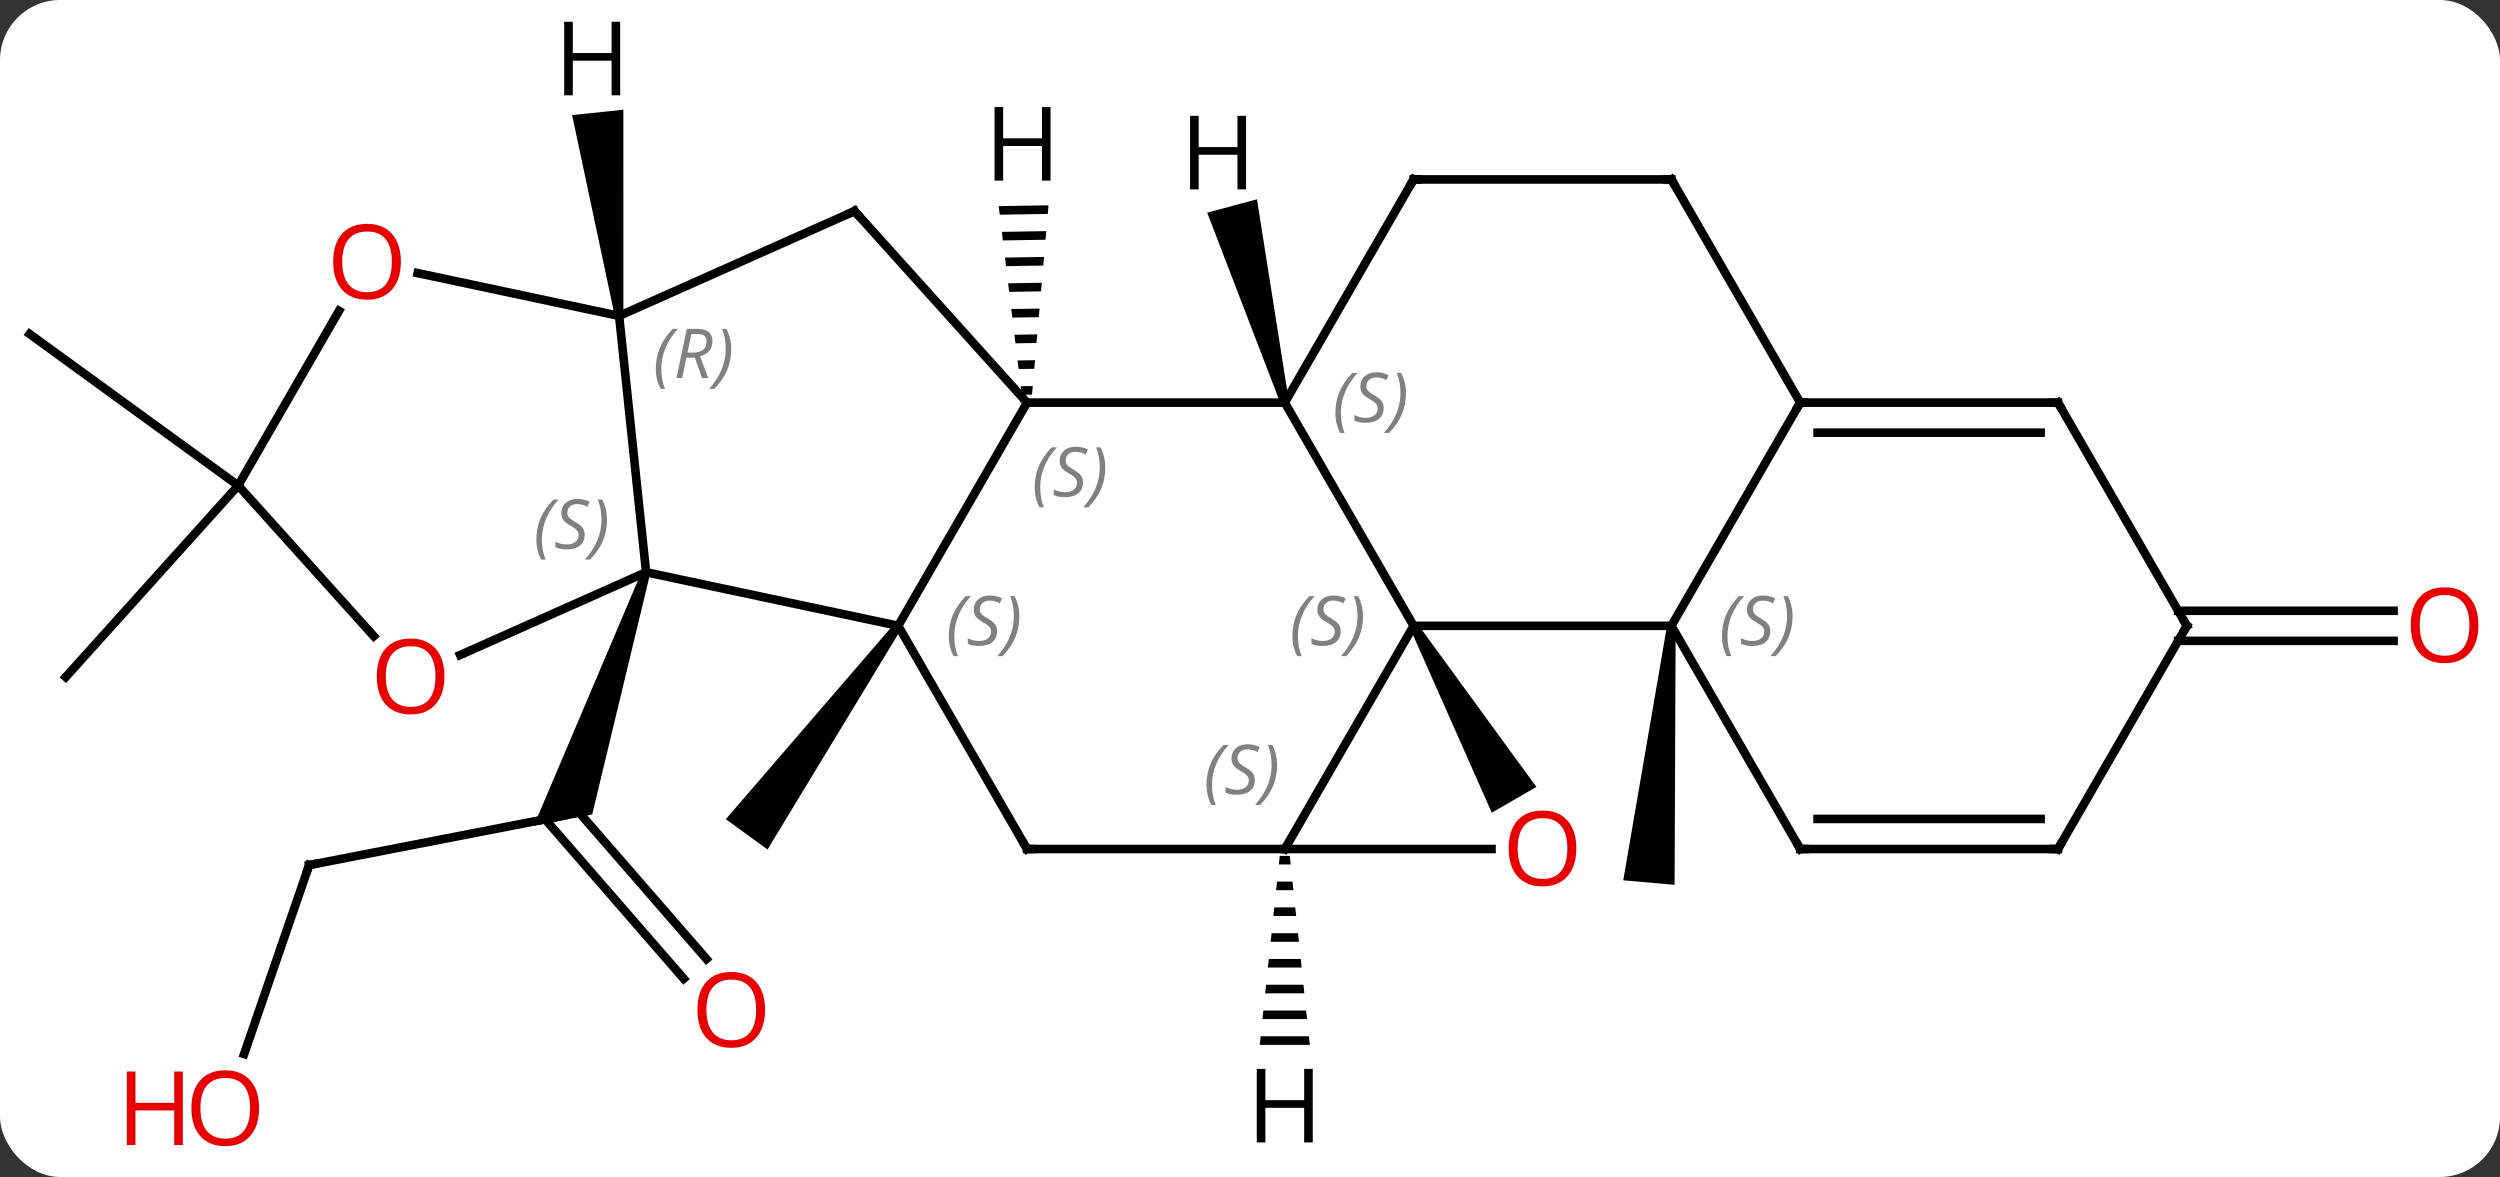 <svg width="291" viewBox="0 0 291 137" style="fill-opacity:1; color-rendering:auto; color-interpolation:auto; text-rendering:auto; stroke:black; stroke-linecap:square; stroke-miterlimit:10; shape-rendering:auto; stroke-opacity:1; fill:black; stroke-dasharray:none; font-weight:normal; stroke-width:1; font-family:'Open Sans'; font-style:normal; stroke-linejoin:miter; font-size:12; stroke-dashoffset:0; image-rendering:auto;" height="137" class="cas-substance-image" xmlns:xlink="http://www.w3.org/1999/xlink" xmlns="http://www.w3.org/2000/svg"><rect x="0" y="0" width="291" height="137" fill="#333333" stroke="none"/><svg class="cas-substance-single-component"><rect y="0" x="0" width="291" stroke="none" ry="7" rx="7" height="137" fill="white" class="cas-substance-group"/><svg y="0" x="0" width="291" viewBox="0 0 291 137" style="fill:black;" height="137" class="cas-substance-single-component-image"><svg><g><g transform="translate(144,68)" style="text-rendering:geometricPrecision; color-rendering:optimizeQuality; color-interpolation:linearRGB; stroke-linecap:butt; image-rendering:optimizeQuality;"><path style="stroke:none;" d="M50.049 4.801 L51.045 4.889 L50.923 34.992 L44.945 34.47 Z"/><path style="stroke:none;" d="M-39.858 4.551 L-39.048 5.139 L-54.66 30.878 L-59.514 27.352 Z"/><line y2="32.697" y1="26.973" x2="-108.012" x1="-78.564" style="fill:none;"/><line y2="45.917" y1="27.359" x2="-64.414" x1="-80.548" style="fill:none;"/><line y2="43.621" y1="25.825" x2="-61.772" x1="-77.243" style="fill:none;"/><path style="stroke:none;" d="M-69.269 -1.555 L-68.323 -1.229 L-75.068 26.803 L-81.869 28.125 Z"/><line y2="54.694" y1="32.697" x2="-115.587" x1="-108.012" style="fill:none;"/><line y2="3.095" y1="3.095" x2="109.537" x1="134.609" style="fill:none;"/><line y2="6.595" y1="6.595" x2="109.537" x1="134.609" style="fill:none;"/><line y2="-11.484" y1="10.809" x2="-116.277" x1="-136.35" style="fill:none;"/><line y2="-11.484" y1="-29.118" x2="-116.277" x1="-140.547" style="fill:none;"/><line y2="30.825" y1="4.845" x2="5.547" x1="20.547" style="fill:none;"/><line y2="-21.135" y1="4.845" x2="5.547" x1="20.547" style="fill:none;"/><line y2="4.845" y1="4.845" x2="50.547" x1="20.547" style="fill:none;"/><path style="stroke:none;" d="M20.114 5.095 L20.98 4.595 L34.838 23.597 L29.642 26.597 Z"/><line y2="30.825" y1="30.825" x2="29.61" x1="5.547" style="fill:none;"/><line y2="30.825" y1="30.825" x2="-24.453" x1="5.547" style="fill:none;"/><line y2="-21.135" y1="-21.135" x2="-24.453" x1="5.547" style="fill:none;"/><line y2="-47.115" y1="-21.135" x2="20.547" x1="5.547" style="fill:none;"/><line y2="-21.135" y1="4.845" x2="65.547" x1="50.547" style="fill:none;"/><line y2="30.825" y1="4.845" x2="65.547" x1="50.547" style="fill:none;"/><line y2="4.845" y1="30.825" x2="-39.453" x1="-24.453" style="fill:none;"/><line y2="4.845" y1="-21.135" x2="-39.453" x1="-24.453" style="fill:none;"/><line y2="-43.431" y1="-21.135" x2="-44.526" x1="-24.453" style="fill:none;"/><line y2="-47.115" y1="-47.115" x2="50.547" x1="20.547" style="fill:none;"/><line y2="-47.115" y1="-21.135" x2="50.547" x1="65.547" style="fill:none;"/><line y2="-21.135" y1="-21.135" x2="95.547" x1="65.547" style="fill:none;"/><line y2="-17.635" y1="-17.635" x2="93.526" x1="67.568" style="fill:none;"/><line y2="30.825" y1="30.825" x2="95.547" x1="65.547" style="fill:none;"/><line y2="27.325" y1="27.325" x2="93.526" x1="67.568" style="fill:none;"/><line y2="-1.392" y1="4.845" x2="-68.796" x1="-39.453" style="fill:none;"/><line y2="-31.227" y1="-43.431" x2="-71.934" x1="-44.526" style="fill:none;"/><line y2="4.845" y1="-21.135" x2="110.547" x1="95.547" style="fill:none;"/><line y2="4.845" y1="30.825" x2="110.547" x1="95.547" style="fill:none;"/><line y2="-31.227" y1="-1.392" x2="-71.934" x1="-68.796" style="fill:none;"/><line y2="8.243" y1="-1.392" x2="-90.439" x1="-68.796" style="fill:none;"/><line y2="-36.211" y1="-31.227" x2="-95.383" x1="-71.934" style="fill:none;"/><line y2="-11.484" y1="6.045" x2="-116.277" x1="-100.494" style="fill:none;"/><line y2="-11.484" y1="-31.816" x2="-116.277" x1="-104.538" style="fill:none;"/><path style="stroke:none;" d="M4.963 31.622 L4.857 32.622 L6.237 32.622 L6.131 31.622 ZM4.645 34.622 L4.539 35.622 L6.555 35.622 L6.449 34.622 ZM4.327 37.622 L4.221 38.622 L6.873 38.622 L6.767 37.622 ZM4.009 40.622 L3.903 41.622 L7.191 41.622 L7.085 40.622 ZM3.691 43.622 L3.585 44.622 L7.509 44.622 L7.403 43.622 ZM3.373 46.622 L3.267 47.622 L7.827 47.622 L7.721 46.622 ZM3.055 49.622 L2.949 50.622 L8.145 50.622 L8.039 49.622 ZM2.737 52.622 L2.631 53.622 L8.463 53.622 L8.357 52.622 Z"/><path style="stroke:none;" d="M6.03 -21.264 L5.064 -21.006 L-3.484 -43.248 L2.312 -44.8 Z"/><path style="stroke:none;" d="M-21.949 -44.103 L-27.755 -44.005 L-27.755 -44.005 L-27.633 -43.007 L-27.633 -43.007 L-22.037 -43.101 L-22.037 -43.101 L-21.949 -44.103 ZM-22.211 -41.098 L-27.388 -41.011 L-27.388 -41.011 L-27.266 -40.013 L-27.266 -40.013 L-22.299 -40.096 L-22.299 -40.096 L-22.211 -41.098 ZM-22.474 -38.093 L-27.021 -38.017 L-27.021 -38.017 L-26.899 -37.019 L-26.899 -37.019 L-22.561 -37.092 L-22.561 -37.092 L-22.474 -38.093 ZM-22.736 -35.088 L-26.655 -35.022 L-26.655 -35.022 L-26.532 -34.024 L-26.532 -34.024 L-22.823 -34.087 L-22.823 -34.087 L-22.736 -35.088 ZM-22.998 -32.084 L-26.288 -32.028 L-26.288 -32.028 L-26.166 -31.03 L-26.166 -31.03 L-23.086 -31.082 L-23.086 -31.082 L-22.998 -32.084 ZM-23.261 -29.079 L-25.921 -29.034 L-25.921 -29.034 L-25.799 -28.036 L-25.799 -28.036 L-23.348 -28.077 L-23.348 -28.077 L-23.261 -29.079 ZM-23.523 -26.074 L-25.555 -26.04 L-25.555 -26.04 L-25.432 -25.041 L-25.432 -25.041 L-23.61 -25.072 L-23.61 -25.072 L-23.523 -26.074 ZM-23.785 -23.069 L-25.188 -23.045 L-25.188 -23.045 L-25.066 -22.047 L-25.066 -22.047 L-23.872 -22.067 L-23.872 -22.067 L-23.785 -23.069 Z"/><path style="stroke:none;" d="M-71.437 -31.279 L-72.431 -31.175 L-77.407 -54.603 L-71.44 -55.23 Z"/><path style="fill:none; stroke-miterlimit:5;" d="M-107.521 32.602 L-108.012 32.697 L-108.175 33.17"/></g><g transform="translate(144,68)" style="stroke-linecap:butt; fill:rgb(230,0,0); text-rendering:geometricPrecision; color-rendering:optimizeQuality; image-rendering:optimizeQuality; font-family:'Open Sans'; stroke:rgb(230,0,0); color-interpolation:linearRGB; stroke-miterlimit:5;"><path style="stroke:none;" d="M-54.944 49.544 Q-54.944 51.606 -55.983 52.786 Q-57.022 53.966 -58.865 53.966 Q-60.756 53.966 -61.787 52.801 Q-62.819 51.637 -62.819 49.528 Q-62.819 47.434 -61.787 46.286 Q-60.756 45.137 -58.865 45.137 Q-57.006 45.137 -55.975 46.309 Q-54.944 47.481 -54.944 49.544 ZM-61.772 49.544 Q-61.772 51.278 -61.029 52.184 Q-60.287 53.091 -58.865 53.091 Q-57.444 53.091 -56.717 52.192 Q-55.99 51.294 -55.99 49.544 Q-55.99 47.809 -56.717 46.919 Q-57.444 46.028 -58.865 46.028 Q-60.287 46.028 -61.029 46.926 Q-61.772 47.825 -61.772 49.544 Z"/><path style="stroke:none;" d="M-113.843 60.992 Q-113.843 63.054 -114.882 64.234 Q-115.921 65.414 -117.764 65.414 Q-119.655 65.414 -120.686 64.249 Q-121.718 63.085 -121.718 60.976 Q-121.718 58.882 -120.686 57.734 Q-119.655 56.585 -117.764 56.585 Q-115.905 56.585 -114.874 57.757 Q-113.843 58.929 -113.843 60.992 ZM-120.671 60.992 Q-120.671 62.726 -119.928 63.632 Q-119.186 64.539 -117.764 64.539 Q-116.343 64.539 -115.616 63.64 Q-114.889 62.742 -114.889 60.992 Q-114.889 59.257 -115.616 58.367 Q-116.343 57.476 -117.764 57.476 Q-119.186 57.476 -119.928 58.374 Q-120.671 59.273 -120.671 60.992 Z"/><path style="stroke:none;" d="M-122.718 65.289 L-123.718 65.289 L-123.718 61.257 L-128.233 61.257 L-128.233 65.289 L-129.233 65.289 L-129.233 56.726 L-128.233 56.726 L-128.233 60.367 L-123.718 60.367 L-123.718 56.726 L-122.718 56.726 L-122.718 65.289 Z"/><path style="stroke:none;" d="M144.484 4.775 Q144.484 6.837 143.445 8.017 Q142.406 9.197 140.563 9.197 Q138.672 9.197 137.641 8.033 Q136.609 6.868 136.609 4.759 Q136.609 2.665 137.641 1.517 Q138.672 0.368 140.563 0.368 Q142.422 0.368 143.453 1.54 Q144.484 2.712 144.484 4.775 ZM137.656 4.775 Q137.656 6.509 138.399 7.415 Q139.141 8.322 140.563 8.322 Q141.984 8.322 142.711 7.423 Q143.438 6.525 143.438 4.775 Q143.438 3.04 142.711 2.15 Q141.984 1.259 140.563 1.259 Q139.141 1.259 138.399 2.158 Q137.656 3.056 137.656 4.775 Z"/></g><g transform="translate(144,68)" style="stroke-linecap:butt; font-size:8.4px; fill:gray; text-rendering:geometricPrecision; image-rendering:optimizeQuality; color-rendering:optimizeQuality; font-family:'Open Sans'; font-style:italic; stroke:gray; color-interpolation:linearRGB; stroke-miterlimit:5;"><path style="stroke:none;" d="M6.439 6.048 Q6.439 4.72 6.907 3.595 Q7.376 2.47 8.407 1.392 L9.017 1.392 Q8.048 2.454 7.564 3.626 Q7.079 4.798 7.079 6.032 Q7.079 7.361 7.517 8.376 L7.001 8.376 Q6.439 7.345 6.439 6.048 ZM12.061 5.454 Q12.061 6.282 11.514 6.736 Q10.967 7.189 9.967 7.189 Q9.561 7.189 9.248 7.134 Q8.936 7.079 8.655 6.939 L8.655 6.282 Q9.28 6.611 9.983 6.611 Q10.608 6.611 10.983 6.314 Q11.358 6.017 11.358 5.501 Q11.358 5.189 11.155 4.962 Q10.952 4.736 10.389 4.407 Q9.795 4.079 9.569 3.751 Q9.342 3.423 9.342 2.97 Q9.342 2.236 9.858 1.775 Q10.373 1.314 11.217 1.314 Q11.592 1.314 11.928 1.392 Q12.264 1.47 12.639 1.642 L12.373 2.236 Q12.123 2.079 11.803 1.993 Q11.483 1.907 11.217 1.907 Q10.686 1.907 10.366 2.181 Q10.045 2.454 10.045 2.923 Q10.045 3.126 10.116 3.275 Q10.186 3.423 10.327 3.556 Q10.467 3.689 10.889 3.939 Q11.452 4.282 11.655 4.478 Q11.858 4.673 11.96 4.907 Q12.061 5.142 12.061 5.454 ZM14.655 3.736 Q14.655 5.064 14.179 6.197 Q13.702 7.329 12.687 8.376 L12.077 8.376 Q14.015 6.22 14.015 3.736 Q14.015 2.408 13.577 1.392 L14.093 1.392 Q14.655 2.454 14.655 3.736 Z"/><path style="stroke:none;" d="M-3.562 23.368 Q-3.562 22.04 -3.093 20.915 Q-2.624 19.79 -1.593 18.712 L-0.983 18.712 Q-1.952 19.774 -2.437 20.946 Q-2.921 22.118 -2.921 23.352 Q-2.921 24.68 -2.483 25.696 L-2.999 25.696 Q-3.562 24.665 -3.562 23.368 ZM2.061 22.774 Q2.061 23.602 1.514 24.055 Q0.967 24.509 -0.033 24.509 Q-0.439 24.509 -0.751 24.454 Q-1.064 24.399 -1.345 24.259 L-1.345 23.602 Q-0.72 23.93 -0.017 23.93 Q0.608 23.93 0.983 23.634 Q1.358 23.337 1.358 22.821 Q1.358 22.509 1.155 22.282 Q0.952 22.055 0.389 21.727 Q-0.204 21.399 -0.431 21.071 Q-0.658 20.743 -0.658 20.29 Q-0.658 19.555 -0.142 19.094 Q0.374 18.634 1.217 18.634 Q1.592 18.634 1.928 18.712 Q2.264 18.79 2.639 18.962 L2.374 19.555 Q2.124 19.399 1.803 19.313 Q1.483 19.227 1.217 19.227 Q0.686 19.227 0.366 19.501 Q0.045 19.774 0.045 20.243 Q0.045 20.446 0.116 20.594 Q0.186 20.743 0.327 20.876 Q0.467 21.009 0.889 21.259 Q1.452 21.602 1.655 21.797 Q1.858 21.993 1.96 22.227 Q2.061 22.462 2.061 22.774 ZM4.656 21.055 Q4.656 22.384 4.179 23.516 Q3.703 24.649 2.687 25.696 L2.078 25.696 Q4.015 23.54 4.015 21.055 Q4.015 19.727 3.578 18.712 L4.093 18.712 Q4.656 19.774 4.656 21.055 Z"/><path style="stroke:none;" d="M11.438 -19.932 Q11.438 -21.26 11.907 -22.385 Q12.376 -23.51 13.407 -24.588 L14.017 -24.588 Q13.048 -23.526 12.563 -22.354 Q12.079 -21.182 12.079 -19.948 Q12.079 -18.619 12.517 -17.604 L12.001 -17.604 Q11.438 -18.635 11.438 -19.932 ZM17.061 -20.526 Q17.061 -19.698 16.514 -19.244 Q15.967 -18.791 14.967 -18.791 Q14.561 -18.791 14.248 -18.846 Q13.936 -18.901 13.655 -19.041 L13.655 -19.698 Q14.28 -19.369 14.983 -19.369 Q15.608 -19.369 15.983 -19.666 Q16.358 -19.963 16.358 -20.479 Q16.358 -20.791 16.155 -21.018 Q15.952 -21.244 15.389 -21.573 Q14.795 -21.901 14.569 -22.229 Q14.342 -22.557 14.342 -23.01 Q14.342 -23.744 14.858 -24.205 Q15.373 -24.666 16.217 -24.666 Q16.592 -24.666 16.928 -24.588 Q17.264 -24.51 17.639 -24.338 L17.373 -23.744 Q17.123 -23.901 16.803 -23.987 Q16.483 -24.073 16.217 -24.073 Q15.686 -24.073 15.366 -23.799 Q15.045 -23.526 15.045 -23.057 Q15.045 -22.854 15.116 -22.705 Q15.186 -22.557 15.327 -22.424 Q15.467 -22.291 15.889 -22.041 Q16.452 -21.698 16.655 -21.502 Q16.858 -21.307 16.959 -21.073 Q17.061 -20.838 17.061 -20.526 ZM19.655 -22.244 Q19.655 -20.916 19.179 -19.783 Q18.702 -18.651 17.687 -17.604 L17.077 -17.604 Q19.015 -19.76 19.015 -22.244 Q19.015 -23.573 18.577 -24.588 L19.093 -24.588 Q19.655 -23.526 19.655 -22.244 Z"/><path style="stroke:none;" d="M56.438 6.048 Q56.438 4.72 56.907 3.595 Q57.376 2.47 58.407 1.392 L59.017 1.392 Q58.048 2.454 57.563 3.626 Q57.079 4.798 57.079 6.032 Q57.079 7.361 57.517 8.376 L57.001 8.376 Q56.438 7.345 56.438 6.048 ZM62.061 5.454 Q62.061 6.282 61.514 6.736 Q60.967 7.189 59.967 7.189 Q59.561 7.189 59.248 7.134 Q58.936 7.079 58.655 6.939 L58.655 6.282 Q59.28 6.611 59.983 6.611 Q60.608 6.611 60.983 6.314 Q61.358 6.017 61.358 5.501 Q61.358 5.189 61.155 4.962 Q60.952 4.736 60.389 4.407 Q59.795 4.079 59.569 3.751 Q59.342 3.423 59.342 2.97 Q59.342 2.236 59.858 1.775 Q60.373 1.314 61.217 1.314 Q61.592 1.314 61.928 1.392 Q62.264 1.47 62.639 1.642 L62.373 2.236 Q62.123 2.079 61.803 1.993 Q61.483 1.907 61.217 1.907 Q60.686 1.907 60.366 2.181 Q60.045 2.454 60.045 2.923 Q60.045 3.126 60.116 3.275 Q60.186 3.423 60.327 3.556 Q60.467 3.689 60.889 3.939 Q61.452 4.282 61.655 4.478 Q61.858 4.673 61.959 4.907 Q62.061 5.142 62.061 5.454 ZM64.656 3.736 Q64.656 5.064 64.179 6.197 Q63.702 7.329 62.687 8.376 L62.077 8.376 Q64.015 6.22 64.015 3.736 Q64.015 2.408 63.577 1.392 L64.093 1.392 Q64.656 2.454 64.656 3.736 Z"/></g><g transform="translate(144,68)" style="stroke-linecap:butt; fill:rgb(230,0,0); text-rendering:geometricPrecision; color-rendering:optimizeQuality; image-rendering:optimizeQuality; font-family:'Open Sans'; stroke:rgb(230,0,0); color-interpolation:linearRGB; stroke-miterlimit:5;"><path style="stroke:none;" d="M39.484 30.755 Q39.484 32.817 38.445 33.997 Q37.406 35.177 35.563 35.177 Q33.672 35.177 32.641 34.013 Q31.61 32.848 31.61 30.739 Q31.61 28.645 32.641 27.497 Q33.672 26.348 35.563 26.348 Q37.422 26.348 38.453 27.52 Q39.484 28.692 39.484 30.755 ZM32.656 30.755 Q32.656 32.489 33.399 33.395 Q34.141 34.302 35.563 34.302 Q36.984 34.302 37.711 33.403 Q38.438 32.505 38.438 30.755 Q38.438 29.02 37.711 28.13 Q36.984 27.239 35.563 27.239 Q34.141 27.239 33.399 28.137 Q32.656 29.036 32.656 30.755 Z"/><path style="fill:none; stroke:black;" d="M-23.953 30.825 L-24.453 30.825 L-24.703 30.392"/></g><g transform="translate(144,68)" style="stroke-linecap:butt; font-size:8.4px; fill:gray; text-rendering:geometricPrecision; image-rendering:optimizeQuality; color-rendering:optimizeQuality; font-family:'Open Sans'; font-style:italic; stroke:gray; color-interpolation:linearRGB; stroke-miterlimit:5;"><path style="stroke:none;" d="M-23.562 -11.272 Q-23.562 -12.6 -23.093 -13.725 Q-22.624 -14.85 -21.593 -15.928 L-20.983 -15.928 Q-21.952 -14.865 -22.437 -13.694 Q-22.921 -12.522 -22.921 -11.287 Q-22.921 -9.959 -22.483 -8.944 L-22.999 -8.944 Q-23.562 -9.975 -23.562 -11.272 ZM-17.939 -11.865 Q-17.939 -11.037 -18.486 -10.584 Q-19.033 -10.131 -20.033 -10.131 Q-20.439 -10.131 -20.752 -10.186 Q-21.064 -10.24 -21.345 -10.381 L-21.345 -11.037 Q-20.72 -10.709 -20.017 -10.709 Q-19.392 -10.709 -19.017 -11.006 Q-18.642 -11.303 -18.642 -11.819 Q-18.642 -12.131 -18.845 -12.357 Q-19.048 -12.584 -19.611 -12.912 Q-20.205 -13.24 -20.431 -13.569 Q-20.658 -13.897 -20.658 -14.35 Q-20.658 -15.084 -20.142 -15.545 Q-19.627 -16.006 -18.783 -16.006 Q-18.408 -16.006 -18.072 -15.928 Q-17.736 -15.85 -17.361 -15.678 L-17.627 -15.084 Q-17.877 -15.24 -18.197 -15.326 Q-18.517 -15.412 -18.783 -15.412 Q-19.314 -15.412 -19.634 -15.139 Q-19.955 -14.865 -19.955 -14.397 Q-19.955 -14.194 -19.884 -14.045 Q-19.814 -13.897 -19.673 -13.764 Q-19.533 -13.631 -19.111 -13.381 Q-18.548 -13.037 -18.345 -12.842 Q-18.142 -12.647 -18.041 -12.412 Q-17.939 -12.178 -17.939 -11.865 ZM-15.345 -13.584 Q-15.345 -12.256 -15.821 -11.123 Q-16.298 -9.99 -17.313 -8.944 L-17.923 -8.944 Q-15.985 -11.1 -15.985 -13.584 Q-15.985 -14.912 -16.423 -15.928 L-15.907 -15.928 Q-15.345 -14.865 -15.345 -13.584 Z"/><path style="fill:none; stroke:black;" d="M20.297 -46.682 L20.547 -47.115 L21.047 -47.115"/><path style="fill:none; stroke:black;" d="M66.047 -21.135 L65.547 -21.135 L65.297 -20.702"/><path style="fill:none; stroke:black;" d="M65.297 30.392 L65.547 30.825 L66.047 30.825"/><path style="stroke:none;" d="M-33.562 6.048 Q-33.562 4.72 -33.093 3.595 Q-32.624 2.47 -31.593 1.392 L-30.983 1.392 Q-31.952 2.454 -32.437 3.626 Q-32.921 4.798 -32.921 6.032 Q-32.921 7.361 -32.483 8.376 L-32.999 8.376 Q-33.562 7.345 -33.562 6.048 ZM-27.939 5.454 Q-27.939 6.282 -28.486 6.736 Q-29.033 7.189 -30.033 7.189 Q-30.439 7.189 -30.752 7.134 Q-31.064 7.079 -31.345 6.939 L-31.345 6.282 Q-30.72 6.611 -30.017 6.611 Q-29.392 6.611 -29.017 6.314 Q-28.642 6.017 -28.642 5.501 Q-28.642 5.189 -28.845 4.962 Q-29.048 4.736 -29.611 4.407 Q-30.205 4.079 -30.431 3.751 Q-30.658 3.423 -30.658 2.97 Q-30.658 2.236 -30.142 1.775 Q-29.627 1.314 -28.783 1.314 Q-28.408 1.314 -28.072 1.392 Q-27.736 1.47 -27.361 1.642 L-27.627 2.236 Q-27.877 2.079 -28.197 1.993 Q-28.517 1.907 -28.783 1.907 Q-29.314 1.907 -29.634 2.181 Q-29.955 2.454 -29.955 2.923 Q-29.955 3.126 -29.884 3.275 Q-29.814 3.423 -29.673 3.556 Q-29.533 3.689 -29.111 3.939 Q-28.548 4.282 -28.345 4.478 Q-28.142 4.673 -28.041 4.907 Q-27.939 5.142 -27.939 5.454 ZM-25.345 3.736 Q-25.345 5.064 -25.821 6.197 Q-26.298 7.329 -27.313 8.376 L-27.923 8.376 Q-25.985 6.22 -25.985 3.736 Q-25.985 2.408 -26.423 1.392 L-25.907 1.392 Q-25.345 2.454 -25.345 3.736 Z"/><path style="fill:none; stroke:black;" d="M-44.191 -43.059 L-44.526 -43.431 L-44.983 -43.228"/><path style="fill:none; stroke:black;" d="M50.047 -47.115 L50.547 -47.115 L50.797 -46.682"/><path style="fill:none; stroke:black;" d="M95.047 -21.135 L95.547 -21.135 L95.797 -20.702"/><path style="fill:none; stroke:black;" d="M95.047 30.825 L95.547 30.825 L95.797 30.392"/><path style="stroke:none;" d="M-81.565 -5.189 Q-81.565 -6.517 -81.096 -7.642 Q-80.627 -8.767 -79.596 -9.845 L-78.987 -9.845 Q-79.955 -8.783 -80.44 -7.611 Q-80.924 -6.439 -80.924 -5.204 Q-80.924 -3.876 -80.487 -2.861 L-81.002 -2.861 Q-81.565 -3.892 -81.565 -5.189 ZM-75.942 -5.782 Q-75.942 -4.954 -76.489 -4.501 Q-77.036 -4.048 -78.036 -4.048 Q-78.442 -4.048 -78.755 -4.103 Q-79.067 -4.157 -79.349 -4.298 L-79.349 -4.954 Q-78.724 -4.626 -78.02 -4.626 Q-77.395 -4.626 -77.02 -4.923 Q-76.645 -5.22 -76.645 -5.736 Q-76.645 -6.048 -76.849 -6.275 Q-77.052 -6.501 -77.614 -6.829 Q-78.208 -7.157 -78.434 -7.486 Q-78.661 -7.814 -78.661 -8.267 Q-78.661 -9.001 -78.145 -9.462 Q-77.63 -9.923 -76.786 -9.923 Q-76.411 -9.923 -76.075 -9.845 Q-75.739 -9.767 -75.364 -9.595 L-75.63 -9.001 Q-75.88 -9.158 -76.2 -9.243 Q-76.52 -9.329 -76.786 -9.329 Q-77.317 -9.329 -77.638 -9.056 Q-77.958 -8.783 -77.958 -8.314 Q-77.958 -8.111 -77.888 -7.962 Q-77.817 -7.814 -77.677 -7.681 Q-77.536 -7.548 -77.114 -7.298 Q-76.552 -6.954 -76.349 -6.759 Q-76.145 -6.564 -76.044 -6.329 Q-75.942 -6.095 -75.942 -5.782 ZM-73.348 -7.501 Q-73.348 -6.173 -73.824 -5.04 Q-74.301 -3.908 -75.317 -2.861 L-75.926 -2.861 Q-73.988 -5.017 -73.988 -7.501 Q-73.988 -8.829 -74.426 -9.845 L-73.91 -9.845 Q-73.348 -8.783 -73.348 -7.501 Z"/><path style="stroke:none;" d="M-67.662 -25.063 Q-67.662 -26.392 -67.193 -27.517 Q-66.725 -28.642 -65.693 -29.72 L-65.084 -29.72 Q-66.053 -28.657 -66.537 -27.485 Q-67.022 -26.313 -67.022 -25.079 Q-67.022 -23.751 -66.584 -22.735 L-67.1 -22.735 Q-67.662 -23.767 -67.662 -25.063 ZM-64.102 -26.376 L-64.602 -24.001 L-65.258 -24.001 L-64.055 -29.72 L-62.805 -29.72 Q-61.071 -29.72 -61.071 -28.282 Q-61.071 -26.923 -62.508 -26.532 L-61.571 -24.001 L-62.29 -24.001 L-63.118 -26.376 L-64.102 -26.376 ZM-63.524 -29.126 Q-63.915 -27.204 -63.977 -26.954 L-63.321 -26.954 Q-62.571 -26.954 -62.165 -27.282 Q-61.758 -27.61 -61.758 -28.235 Q-61.758 -28.704 -62.016 -28.915 Q-62.274 -29.126 -62.868 -29.126 L-63.524 -29.126 ZM-58.885 -27.376 Q-58.885 -26.048 -59.361 -24.915 Q-59.838 -23.782 -60.854 -22.735 L-61.463 -22.735 Q-59.526 -24.892 -59.526 -27.376 Q-59.526 -28.704 -59.963 -29.72 L-59.447 -29.72 Q-58.885 -28.657 -58.885 -27.376 Z"/><path style="fill:none; stroke:black;" d="M110.297 4.412 L110.547 4.845 L110.297 5.278"/></g><g transform="translate(144,68)" style="stroke-linecap:butt; fill:rgb(230,0,0); text-rendering:geometricPrecision; color-rendering:optimizeQuality; image-rendering:optimizeQuality; font-family:'Open Sans'; stroke:rgb(230,0,0); color-interpolation:linearRGB; stroke-miterlimit:5;"><path style="stroke:none;" d="M-92.266 10.739 Q-92.266 12.801 -93.306 13.981 Q-94.345 15.161 -96.188 15.161 Q-98.079 15.161 -99.11 13.996 Q-100.141 12.832 -100.141 10.723 Q-100.141 8.629 -99.11 7.481 Q-98.079 6.332 -96.188 6.332 Q-94.329 6.332 -93.298 7.504 Q-92.266 8.676 -92.266 10.739 ZM-99.095 10.739 Q-99.095 12.473 -98.352 13.379 Q-97.61 14.286 -96.188 14.286 Q-94.766 14.286 -94.04 13.387 Q-93.313 12.489 -93.313 10.739 Q-93.313 9.004 -94.04 8.114 Q-94.766 7.223 -96.188 7.223 Q-97.61 7.223 -98.352 8.121 Q-99.095 9.02 -99.095 10.739 Z"/><path style="stroke:none;" d="M-97.34 -37.534 Q-97.34 -35.472 -98.379 -34.292 Q-99.418 -33.112 -101.261 -33.112 Q-103.152 -33.112 -104.183 -34.276 Q-105.215 -35.441 -105.215 -37.55 Q-105.215 -39.644 -104.183 -40.792 Q-103.152 -41.941 -101.261 -41.941 Q-99.402 -41.941 -98.371 -40.769 Q-97.34 -39.597 -97.34 -37.534 ZM-104.168 -37.534 Q-104.168 -35.8 -103.425 -34.894 Q-102.683 -33.987 -101.261 -33.987 Q-99.84 -33.987 -99.113 -34.886 Q-98.386 -35.784 -98.386 -37.534 Q-98.386 -39.269 -99.113 -40.159 Q-99.84 -41.05 -101.261 -41.05 Q-102.683 -41.05 -103.425 -40.151 Q-104.168 -39.253 -104.168 -37.534 Z"/><path style="fill:black; stroke:none;" d="M8.805 64.981 L7.805 64.981 L7.805 60.95 L3.289 60.95 L3.289 64.981 L2.289 64.981 L2.289 56.419 L3.289 56.419 L3.289 60.059 L7.805 60.059 L7.805 56.419 L8.805 56.419 L8.805 64.981 Z"/><path style="fill:black; stroke:none;" d="M1.041 -45.956 L0.041 -45.956 L0.041 -49.987 L-4.475 -49.987 L-4.475 -45.956 L-5.475 -45.956 L-5.475 -54.518 L-4.475 -54.518 L-4.475 -50.878 L0.041 -50.878 L0.041 -54.518 L1.041 -54.518 L1.041 -45.956 Z"/><path style="fill:black; stroke:none;" d="M-21.717 -46.976 L-22.717 -46.976 L-22.717 -51.007 L-27.233 -51.007 L-27.233 -46.976 L-28.233 -46.976 L-28.233 -55.538 L-27.233 -55.538 L-27.233 -51.898 L-22.717 -51.898 L-22.717 -55.538 L-21.717 -55.538 L-21.717 -46.976 Z"/><path style="fill:black; stroke:none;" d="M-71.811 -56.906 L-72.811 -56.906 L-72.811 -60.937 L-77.327 -60.937 L-77.327 -56.906 L-78.327 -56.906 L-78.327 -65.468 L-77.327 -65.468 L-77.327 -61.828 L-72.811 -61.828 L-72.811 -65.468 L-71.811 -65.468 L-71.811 -56.906 Z"/></g></g></svg></svg></svg></svg>